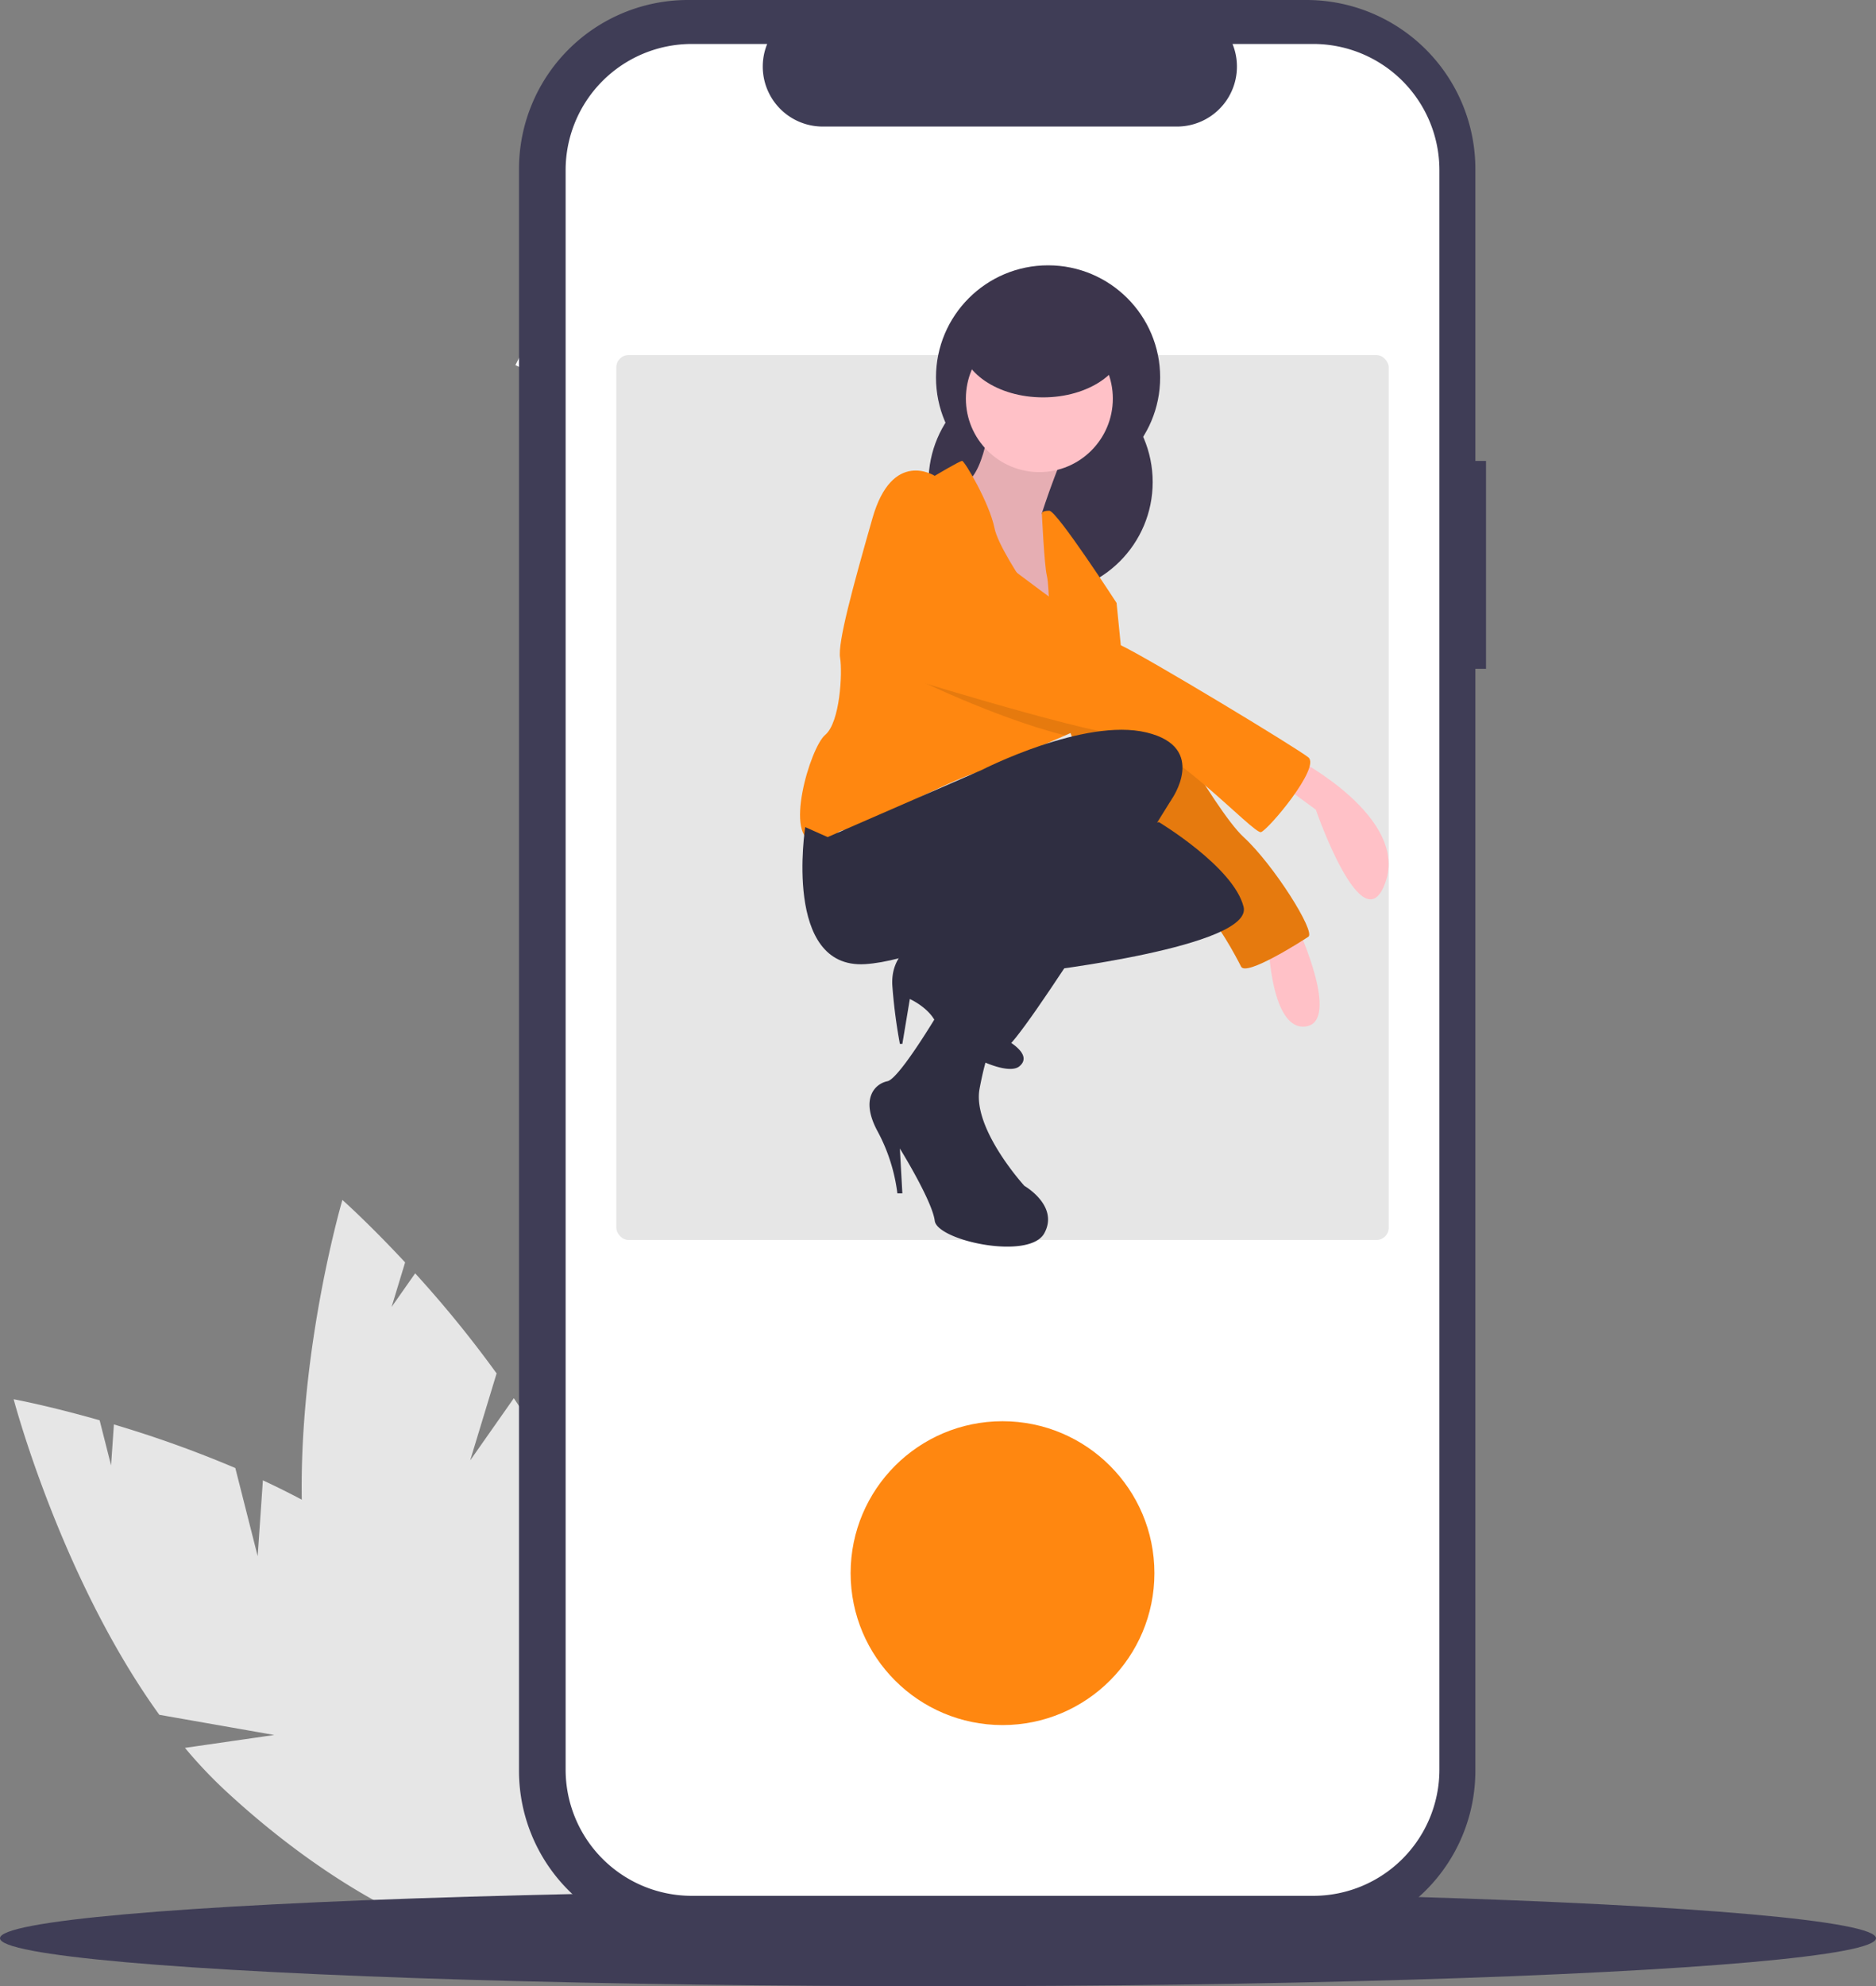 <svg id="bc782d3f-3897-4ce4-bb86-d5a477e19e21" data-name="Layer 1" xmlns="http://www.w3.org/2000/svg" width="704" height="745.194" viewBox="0 0 704 745.194"><rect x="0" y="0" width="704" height="745.194" fill="#808080" stroke="none"/><title>live_photo</title><rect x="444.403" y="201.795" width="2.573" height="13.894" transform="translate(-107.063 -255.104) rotate(26.644)" fill="#fff"/><path d="M344.694,661.251l-8.387-33.073A429.461,429.461,0,0,0,290.742,611.834l-1.058,15.371L285.39,610.271c-19.202-5.482-32.265-7.896-32.265-7.896s17.649,67.097,54.661,118.393l43.124,7.572-33.501,4.832A173.751,173.751,0,0,0,332.395,749.052c53.84,49.97,113.807,72.894,133.938,51.203s-7.195-79.784-61.035-129.754c-16.691-15.491-37.658-27.922-58.646-37.705Z" transform="translate(-248 -77.403)" fill="#e6e6e6"/><path d="M424.443,625.33l9.916-32.647a429.465,429.465,0,0,0-30.557-37.544L394.951,567.75l5.077-16.715c-13.604-14.618-23.539-23.438-23.539-23.438s-19.575,66.561-14.405,129.604l33.002,28.773L363.909,672.793a173.751,173.751,0,0,0,4.621,21.341c20.26,70.607,59.745,121.228,88.19,113.065s35.081-72.017,14.821-142.624c-6.281-21.889-17.804-43.368-30.714-62.592Z" transform="translate(-248 -77.403)" fill="#e6e6e6"/><ellipse cx="352" cy="727.194" rx="352" ry="18" fill="#3f3d56"/><path d="M805.654,250.35h-3.999V140.805a63.402,63.402,0,0,0-63.402-63.402H506.166a63.402,63.402,0,0,0-63.402,63.402V741.779a63.402,63.402,0,0,0,63.402,63.402H738.253a63.402,63.402,0,0,0,63.402-63.402V328.326h3.999Z" transform="translate(-248 -77.403)" fill="#3f3d56"/><path d="M788.16,141.247v600.09a47.351,47.351,0,0,1-47.35,47.35H507.61a47.351,47.351,0,0,1-47.35-47.35v-600.09a47.351,47.351,0,0,1,47.35-47.35H535.9a22.507,22.507,0,0,0,20.83,30.99H689.69a22.507,22.507,0,0,0,20.83-30.99h30.29A47.351,47.351,0,0,1,788.16,141.247Z" transform="translate(-248 -77.403)" fill="#fff"/><rect x="231.283" y="133.219" width="289.855" height="332" rx="4.589" fill="#e6e6e6"/><circle cx="393.305" cy="141.608" r="42.062" fill="#3c354c"/><circle cx="390.501" cy="180.866" r="42.062" fill="#3c354c"/><path d="M620.274,228.825s-1.869,26.172-10.282,29.911S636.164,319.492,636.164,319.492l14.021-17.759-11.216-31.78s8.412-26.172,12.151-28.041S620.274,228.825,620.274,228.825Z" transform="translate(-248 -77.403)" fill="#ffc1c7"/><path d="M620.274,228.825s-1.869,26.172-10.282,29.911S636.164,319.492,636.164,319.492l14.021-17.759-11.216-31.78s8.412-26.172,12.151-28.041S620.274,228.825,620.274,228.825Z" transform="translate(-248 -77.403)" opacity="0.1"/><path d="M735.243,362.489s41.127,21.498,32.715,45.801S741.786,381.183,741.786,381.183L727.766,370.901Z" transform="translate(-248 -77.403)" fill="#ffc1c7"/><path d="M735.243,426.049s15.89,34.584,2.804,36.454-14.021-30.845-14.021-30.845Z" transform="translate(-248 -77.403)" fill="#ffc1c7"/><path d="M667.01,326.97c.935,0,8.412,2.804,8.412,2.804s28.041,51.409,39.258,61.691,27.107,35.519,24.302,37.388-23.368,14.955-25.237,11.216S704.398,422.31,699.725,419.506s-28.041-33.65-34.584-36.454-21.498-47.67-21.498-47.67Z" transform="translate(-248 -77.403)" fill="#ff8710"/><path d="M667.01,326.97c.935,0,8.412,2.804,8.412,2.804s28.041,51.409,39.258,61.691,27.107,35.519,24.302,37.388-23.368,14.955-25.237,11.216S704.398,422.31,699.725,419.506s-28.041-33.65-34.584-36.454-21.498-47.67-21.498-47.67Z" transform="translate(-248 -77.403)" opacity="0.1"/><circle cx="390.034" cy="149.553" r="27.574" fill="#ffc1c7"/><path d="M675.422,329.774s-14.955,17.759-16.825,18.694c-.701.355-5.375,2.421-10.927,4.87-9.207,4.057-20.853,9.151-20.853,9.151s-7.478,4.674-11.217,4.674-24.302,10.282-24.302,10.282-14.955,11.217-24.302,11.217-.935,5.608-13.086,4.674-1.869-35.519,3.739-40.192,6.543-23.368,5.608-28.976,4.674-26.172,12.151-52.344,23.368-15.89,23.368-15.89,9.347-5.608,10.282-5.608,10.282,15.89,12.151,25.237c1.159,5.795,8.786,17.694,14.413,25.901,3.449,5.038,6.15,8.683,6.15,8.683s0-1.748-.047-4.159c-.075-4.169-.299-10.291-.888-12.665-.935-3.739-1.869-23.368-1.869-23.368s0-.935,2.804-.935S667.01,303.602,667.01,303.602l1.869,18.694,3.197,3.655Z" transform="translate(-248 -77.403)" fill="#ff8710"/><path d="M675.422,329.774s-14.955,17.759-16.825,18.694c-.701.355-5.375,2.421-10.927,4.87-26.938-6.833-57.774-22.162-57.774-22.162s-8.88-31.313-1.402-45.333,28.976,1.869,28.976,1.869,8.188,6.328,18.152,13.75c1.982,1.477,4.029,3,6.104,4.524,10.843,7.973,22.218,16.002,26.873,18.18.851.393,2.028,1,3.477,1.785Z" transform="translate(-248 -77.403)" opacity="0.1"/><path d="M581.951,329.774s69.168,21.498,86.928,23.368,49.54,37.388,52.344,36.454,22.433-24.302,17.759-28.041-60.382-37.388-70.384-42.062-51.129-36.454-51.129-36.454-21.498-15.89-28.976-1.869S581.951,329.774,581.951,329.774Z" transform="translate(-248 -77.403)" fill="#ff8710"/><path d="M617.47,434.461s-11.216-8.412-18.694-6.543-16.825,7.478-15.89,19.629A200.103,200.103,0,0,0,585.69,469.045h.935l2.804-16.825s8.412,3.739,10.282,10.282,25.237,19.629,30.845,14.955-5.608-10.282-5.608-10.282Z" transform="translate(-248 -77.403)" fill="#f2f2f2"/><path d="M617.47,434.461s-11.216-8.412-18.694-6.543-16.825,7.478-15.89,19.629A200.103,200.103,0,0,0,585.69,469.045h.935l2.804-16.825s8.412,3.739,10.282,10.282,25.237,19.629,30.845,14.955-5.608-10.282-5.608-10.282Z" transform="translate(-248 -77.403)" fill="#2f2e41"/><path d="M638.034,441.939s80.385-9.347,76.646-24.302-31.78-31.78-31.78-31.78l-46.735,9.347L605.546,428.339l11.924,6.122Z" transform="translate(-248 -77.403)" fill="#2f2e41"/><path d="M601.58,455.025s-15.89,27.107-20.564,28.041-10.282,6.543-3.739,18.694a66.383,66.383,0,0,1,7.478,23.368h1.869L585.69,508.303s12.151,19.629,13.086,27.107,35.519,14.955,41.127,4.674-7.478-17.759-7.478-17.759-19.629-21.498-16.825-36.454S621.209,467.176,621.209,467.176Z" transform="translate(-248 -77.403)" fill="#2f2e41"/><path d="M550.171,387.726s-8.412,53.278,22.433,51.409,95.34-40.192,95.34-40.192l19.629-21.498s14.021-19.629-9.347-25.237-61.691,14.021-61.691,14.021l-57.952,25.237Z" transform="translate(-248 -77.403)" fill="#2f2e41"/><path d="M683.834,372.77l3.739,4.674s-57.017,92.536-62.626,93.471-25.237-13.086-25.237-15.89,7.478-18.694,9.347-20.564,20.564-44.866,24.302-47.67S683.834,372.77,683.834,372.77Z" transform="translate(-248 -77.403)" fill="#2f2e41"/><ellipse cx="391.436" cy="128.055" rx="30.845" ry="21.031" fill="#3c354c"/><circle cx="376.21" cy="590.219" r="57" fill="#ff8710"/></svg>